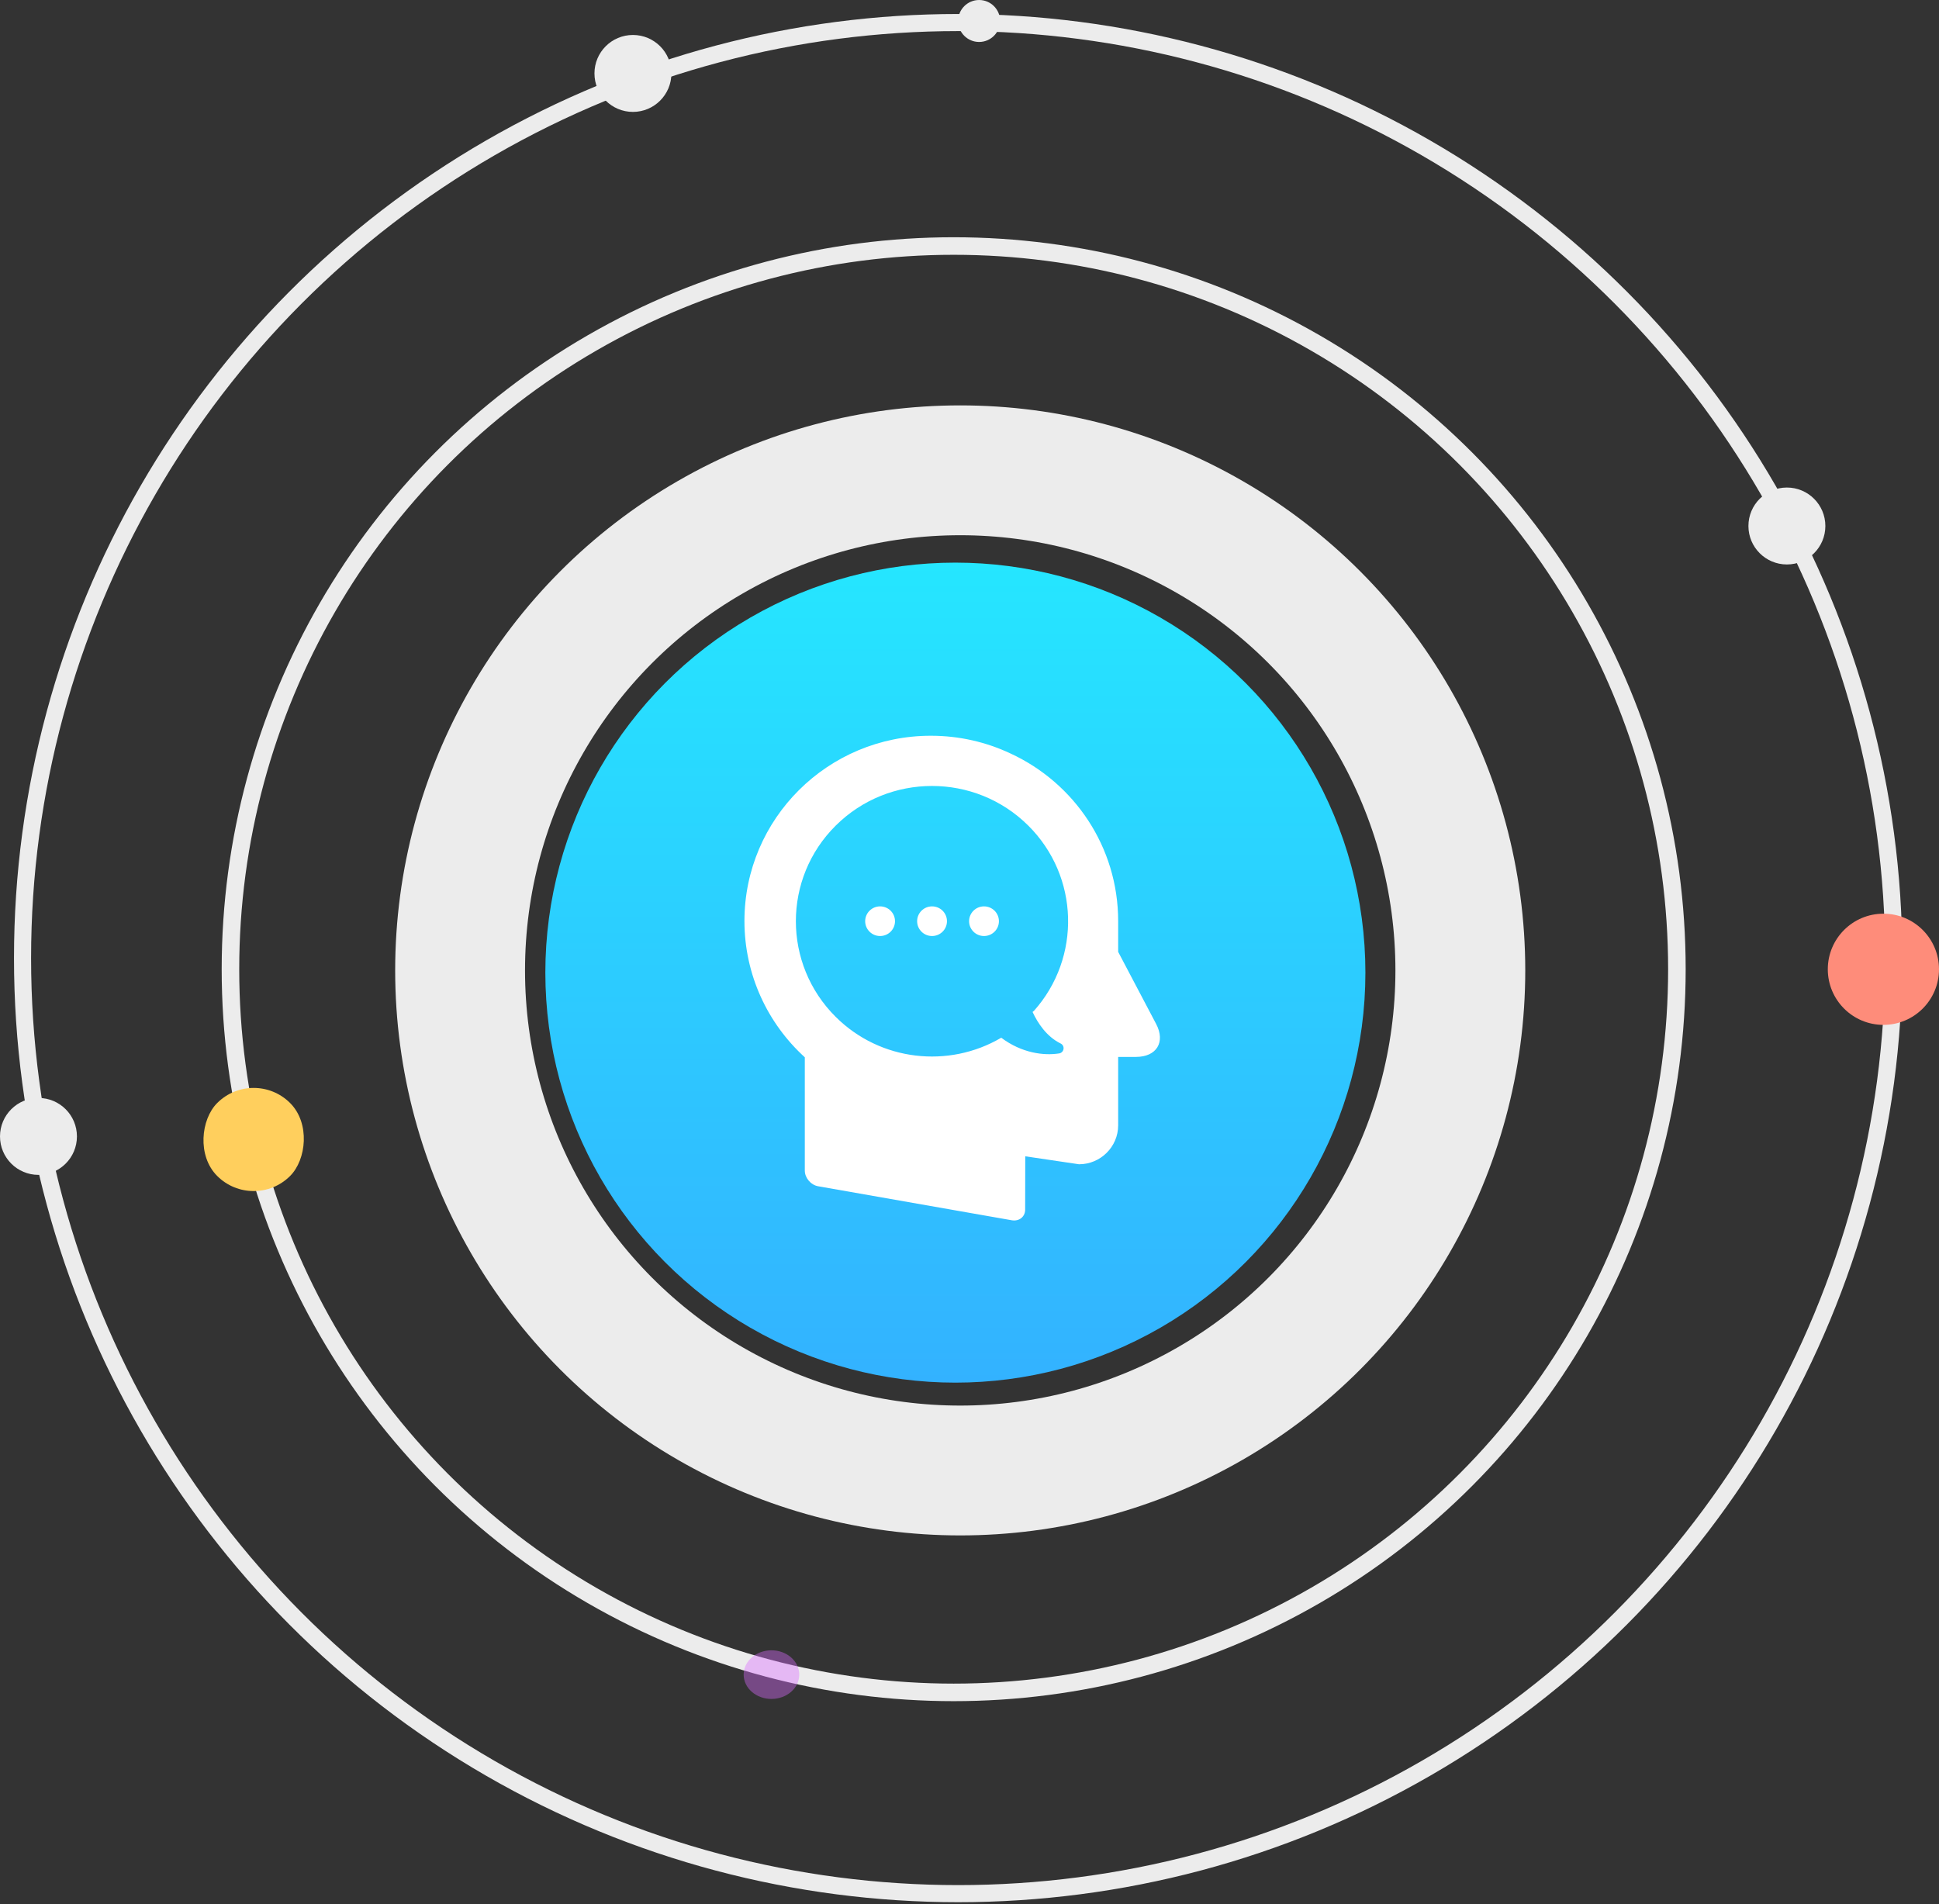 <svg width="224" height="220" viewBox="0 0 224 220" fill="none" xmlns="http://www.w3.org/2000/svg">
<rect x="0" y="0" width="224" height="220" fill="#333333" stroke="none"/>
<circle cx="110.928" cy="112.11" r="57.776" stroke="#ECECEC" stroke-width="15"/>
<circle cx="110.688" cy="110.688" r="108.084" stroke="#ECECEC" stroke-width="1.975"/>
<circle cx="110.172" cy="111.972" r="83.549" stroke="#ECECEC" stroke-width="2.027"/>
<circle cx="4.444" cy="131.29" r="4.444" fill="#ECECEC"/>
<circle cx="206.428" cy="60.768" r="4.444" fill="#ECECEC"/>
<circle cx="73.118" cy="8.484" r="4.444" fill="#ECECEC"/>
<circle cx="113.112" cy="2.424" r="2.424" fill="#ECECEC"/>
<rect x="29.303" y="123.22" width="11.915" height="11.915" rx="5.957" transform="rotate(45 29.303 123.22)" fill="#FFCF5D"/>
<path d="M217.577 118.403C221.124 118.403 224 115.528 224 111.98C224 108.433 221.124 105.558 217.577 105.558C214.03 105.558 211.154 108.433 211.154 111.98C211.154 115.528 214.03 118.403 217.577 118.403Z" fill="#FE8C7A"/>
<path opacity="0.4" d="M89.121 196.279C90.895 196.279 92.332 195.021 92.332 193.469C92.332 191.917 90.895 190.659 89.121 190.659C87.347 190.659 85.91 191.917 85.91 193.469C85.91 195.021 87.347 196.279 89.121 196.279Z" fill="#DB6BFF"/>
<circle cx="110.368" cy="112.368" r="47.368" fill="url(#paint0_linear)"/>
<path d="M86 106.391C86 112.621 88.683 118.242 92.974 122.15V133.461V134.254V135.231C92.974 136.082 93.668 136.898 94.512 137.047L116.891 140.978C117.724 141.116 118.395 140.599 118.429 139.806V139.76L118.441 133.587L124.652 134.507C127.138 134.507 129.174 132.484 129.174 130.012V125.771V122.15V122.104H131.232C133.615 122.104 134.667 120.392 133.557 118.288L129.174 109.966V109.276V106.414C129.174 97.828 124.085 90.437 116.729 87.046C113.942 85.736 110.831 85 107.535 85C95.646 85 86.012 94.575 86 106.391ZM96.548 95.379C102.689 89.276 112.647 89.276 118.788 95.379C124.698 101.253 124.918 110.644 119.447 116.782L119.285 116.909C119.875 118.185 120.904 119.759 122.524 120.552C123.067 120.817 122.94 121.61 122.35 121.702C120.581 121.978 118.036 121.667 115.665 119.886L115.631 119.909C109.605 123.438 101.717 122.621 96.548 117.483C90.406 111.38 90.406 101.472 96.548 95.379Z" fill="white"/>
<path d="M101.671 108.138C102.623 108.138 103.394 107.371 103.394 106.426C103.394 105.48 102.623 104.713 101.671 104.713C100.72 104.713 99.948 105.48 99.948 106.426C99.948 107.371 100.72 108.138 101.671 108.138Z" fill="white"/>
<path d="M113.676 108.138C114.628 108.138 115.399 107.371 115.399 106.426C115.399 105.48 114.628 104.713 113.676 104.713C112.724 104.713 111.953 105.48 111.953 106.426C111.953 107.371 112.724 108.138 113.676 108.138Z" fill="white"/>
<path d="M107.673 108.138C108.625 108.138 109.397 107.371 109.397 106.426C109.397 105.48 108.625 104.713 107.673 104.713C106.722 104.713 105.95 105.48 105.95 106.426C105.95 107.371 106.722 108.138 107.673 108.138Z" fill="white"/>
<defs>
<linearGradient id="paint0_linear" x1="110.368" y1="65" x2="110.368" y2="159.736" gradientUnits="userSpaceOnUse">
<stop stop-color="#25E6FF"/>
<stop offset="1" stop-color="#33B2FF"/>
</linearGradient>
</defs>
</svg>
